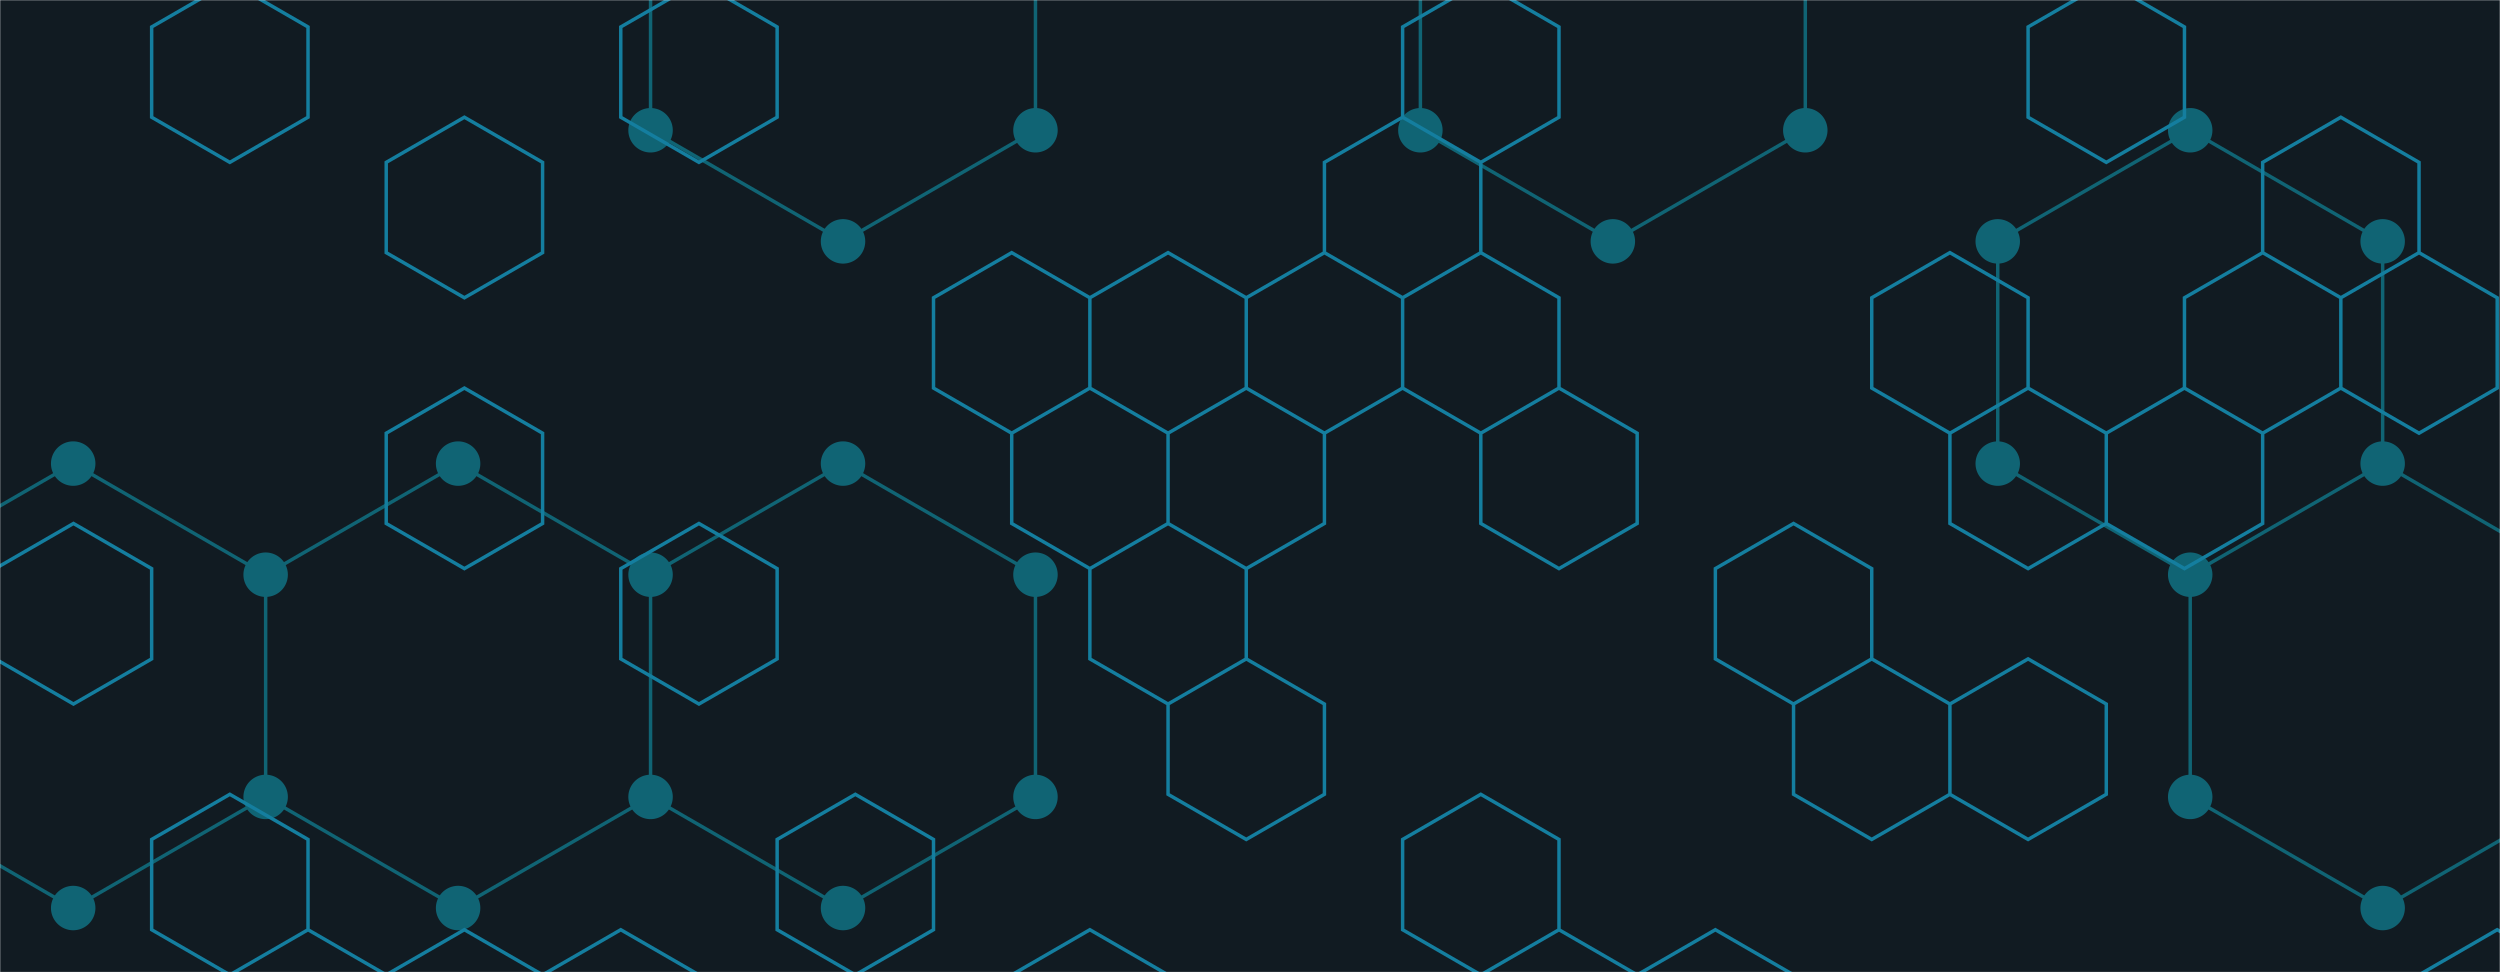 <svg xmlns="http://www.w3.org/2000/svg" version="1.1" xmlns:xlink="http://www.w3.org/1999/xlink" xmlns:svgjs="http://svgjs.com/svgjs" width="1440" height="560" preserveAspectRatio="none" viewBox="0 0 1440 560"><g mask="url(&quot;#SvgjsMask1243&quot;)" fill="none"><rect width="1440" height="560" x="0" y="0" fill="rgba(17, 27, 34, 1)"></rect><path d="M42.16 267.03L153.01 331.03L153.01 459.03L42.16 523.03L-68.69 459.03L-68.69 331.03zM263.87 267.03L374.72 331.03L374.72 459.03L263.87 523.03L153.01 459.03L153.01 331.03zM485.58 -116.97L596.43 -52.97L596.43 75.03L485.58 139.03L374.72 75.03L374.72 -52.97zM485.58 267.03L596.43 331.03L596.43 459.03L485.58 523.03L374.72 459.03L374.72 331.03zM929 -116.97L1039.85 -52.97L1039.85 75.03L929 139.03L818.14 75.03L818.14 -52.97zM1261.56 75.03L1372.41 139.03L1372.41 267.03L1261.56 331.03L1150.7 267.03L1150.7 139.03zM1372.41 267.03L1483.27 331.03L1483.27 459.03L1372.41 523.03L1261.56 459.03L1261.56 331.03z" stroke="rgba(16, 100, 116, 1)" stroke-width="2"></path><path d="M29.36 267.03 a12.8 12.8 0 1 0 25.6 0 a12.8 12.8 0 1 0 -25.6 0zM140.21 331.03 a12.8 12.8 0 1 0 25.6 0 a12.8 12.8 0 1 0 -25.6 0zM140.21 459.03 a12.8 12.8 0 1 0 25.6 0 a12.8 12.8 0 1 0 -25.6 0zM29.36 523.03 a12.8 12.8 0 1 0 25.6 0 a12.8 12.8 0 1 0 -25.6 0zM-81.49 459.03 a12.8 12.8 0 1 0 25.6 0 a12.8 12.8 0 1 0 -25.6 0zM-81.49 331.03 a12.8 12.8 0 1 0 25.6 0 a12.8 12.8 0 1 0 -25.6 0zM251.07 267.03 a12.8 12.8 0 1 0 25.6 0 a12.8 12.8 0 1 0 -25.6 0zM361.92 331.03 a12.8 12.8 0 1 0 25.6 0 a12.8 12.8 0 1 0 -25.6 0zM361.92 459.03 a12.8 12.8 0 1 0 25.6 0 a12.8 12.8 0 1 0 -25.6 0zM251.07 523.03 a12.8 12.8 0 1 0 25.6 0 a12.8 12.8 0 1 0 -25.6 0zM472.78 -116.97 a12.8 12.8 0 1 0 25.6 0 a12.8 12.8 0 1 0 -25.6 0zM583.63 -52.97 a12.8 12.8 0 1 0 25.6 0 a12.8 12.8 0 1 0 -25.6 0zM583.63 75.03 a12.8 12.8 0 1 0 25.6 0 a12.8 12.8 0 1 0 -25.6 0zM472.78 139.03 a12.8 12.8 0 1 0 25.6 0 a12.8 12.8 0 1 0 -25.6 0zM361.92 75.03 a12.8 12.8 0 1 0 25.6 0 a12.8 12.8 0 1 0 -25.6 0zM361.92 -52.97 a12.8 12.8 0 1 0 25.6 0 a12.8 12.8 0 1 0 -25.6 0zM472.78 267.03 a12.8 12.8 0 1 0 25.6 0 a12.8 12.8 0 1 0 -25.6 0zM583.63 331.03 a12.8 12.8 0 1 0 25.6 0 a12.8 12.8 0 1 0 -25.6 0zM583.63 459.03 a12.8 12.8 0 1 0 25.6 0 a12.8 12.8 0 1 0 -25.6 0zM472.78 523.03 a12.8 12.8 0 1 0 25.6 0 a12.8 12.8 0 1 0 -25.6 0zM916.2 -116.97 a12.8 12.8 0 1 0 25.6 0 a12.8 12.8 0 1 0 -25.6 0zM1027.05 -52.97 a12.8 12.8 0 1 0 25.6 0 a12.8 12.8 0 1 0 -25.6 0zM1027.05 75.03 a12.8 12.8 0 1 0 25.6 0 a12.8 12.8 0 1 0 -25.6 0zM916.2 139.03 a12.8 12.8 0 1 0 25.6 0 a12.8 12.8 0 1 0 -25.6 0zM805.34 75.03 a12.8 12.8 0 1 0 25.6 0 a12.8 12.8 0 1 0 -25.6 0zM805.34 -52.97 a12.8 12.8 0 1 0 25.6 0 a12.8 12.8 0 1 0 -25.6 0zM1248.76 75.03 a12.8 12.8 0 1 0 25.6 0 a12.8 12.8 0 1 0 -25.6 0zM1359.61 139.03 a12.8 12.8 0 1 0 25.6 0 a12.8 12.8 0 1 0 -25.6 0zM1359.61 267.03 a12.8 12.8 0 1 0 25.6 0 a12.8 12.8 0 1 0 -25.6 0zM1248.76 331.03 a12.8 12.8 0 1 0 25.6 0 a12.8 12.8 0 1 0 -25.6 0zM1137.9 267.03 a12.8 12.8 0 1 0 25.6 0 a12.8 12.8 0 1 0 -25.6 0zM1137.9 139.03 a12.8 12.8 0 1 0 25.6 0 a12.8 12.8 0 1 0 -25.6 0zM1470.47 331.03 a12.8 12.8 0 1 0 25.6 0 a12.8 12.8 0 1 0 -25.6 0zM1470.47 459.03 a12.8 12.8 0 1 0 25.6 0 a12.8 12.8 0 1 0 -25.6 0zM1359.61 523.03 a12.8 12.8 0 1 0 25.6 0 a12.8 12.8 0 1 0 -25.6 0zM1248.76 459.03 a12.8 12.8 0 1 0 25.6 0 a12.8 12.8 0 1 0 -25.6 0z" fill="rgba(16, 100, 116, 1)"></path><path d="M42.32 301.52L87.35 327.52L87.35 379.52L42.32 405.52L-2.71 379.52L-2.71 327.52zM132.39 -10.48L177.42 15.52L177.42 67.52L132.39 93.52L87.35 67.52L87.35 15.52zM132.39 457.52L177.42 483.52L177.42 535.52L132.39 561.52L87.35 535.52L87.35 483.52zM177.42 535.52L222.46 561.52L222.46 613.52L177.42 639.52L132.39 613.52L132.39 561.52zM267.49 67.52L312.53 93.52L312.53 145.52L267.49 171.52L222.46 145.52L222.46 93.52zM267.49 223.52L312.53 249.52L312.53 301.52L267.49 327.52L222.46 301.52L222.46 249.52zM267.49 535.52L312.53 561.52L312.53 613.52L267.49 639.52L222.46 613.52L222.46 561.52zM357.56 535.52L402.6 561.52L402.6 613.52L357.56 639.52L312.53 613.52L312.53 561.52zM402.6 -10.48L447.63 15.52L447.63 67.52L402.6 93.52L357.56 67.52L357.56 15.52zM402.6 301.52L447.63 327.52L447.63 379.52L402.6 405.52L357.56 379.52L357.56 327.52zM492.67 457.52L537.7 483.52L537.7 535.52L492.67 561.52L447.63 535.52L447.63 483.52zM582.74 145.52L627.77 171.52L627.77 223.52L582.74 249.52L537.7 223.52L537.7 171.52zM627.77 223.52L672.8 249.52L672.8 301.52L627.77 327.52L582.74 301.52L582.74 249.52zM627.77 535.52L672.8 561.52L672.8 613.52L627.77 639.52L582.74 613.52L582.74 561.52zM672.8 145.52L717.84 171.52L717.84 223.52L672.8 249.52L627.77 223.52L627.77 171.52zM717.84 223.52L762.87 249.52L762.87 301.52L717.84 327.52L672.8 301.52L672.8 249.52zM672.8 301.52L717.84 327.52L717.84 379.52L672.8 405.52L627.77 379.52L627.77 327.52zM717.84 379.52L762.87 405.52L762.87 457.52L717.84 483.52L672.8 457.52L672.8 405.52zM807.91 67.52L852.94 93.52L852.94 145.52L807.91 171.52L762.87 145.52L762.87 93.52zM762.87 145.52L807.91 171.52L807.91 223.52L762.87 249.52L717.84 223.52L717.84 171.52zM852.94 -10.48L897.98 15.52L897.98 67.52L852.94 93.52L807.91 67.52L807.91 15.52zM852.94 145.52L897.98 171.52L897.98 223.52L852.94 249.52L807.91 223.52L807.91 171.52zM897.98 223.52L943.01 249.52L943.01 301.52L897.98 327.52L852.94 301.52L852.94 249.52zM852.94 457.52L897.98 483.52L897.98 535.52L852.94 561.52L807.91 535.52L807.91 483.52zM897.98 535.52L943.01 561.52L943.01 613.52L897.98 639.52L852.94 613.52L852.94 561.52zM988.05 535.52L1033.08 561.52L1033.08 613.52L988.05 639.52L943.01 613.52L943.01 561.52zM1033.08 301.52L1078.12 327.52L1078.12 379.52L1033.08 405.52L988.05 379.52L988.05 327.52zM1078.12 379.52L1123.15 405.52L1123.15 457.52L1078.12 483.52L1033.08 457.52L1033.08 405.52zM1123.15 145.52L1168.18 171.52L1168.18 223.52L1123.15 249.52L1078.12 223.52L1078.12 171.52zM1168.18 223.52L1213.22 249.52L1213.22 301.52L1168.18 327.52L1123.15 301.52L1123.15 249.52zM1168.18 379.52L1213.22 405.52L1213.22 457.52L1168.18 483.52L1123.15 457.52L1123.15 405.52zM1213.22 -10.48L1258.25 15.52L1258.25 67.52L1213.22 93.52L1168.18 67.52L1168.18 15.52zM1258.25 223.52L1303.29 249.52L1303.29 301.52L1258.25 327.52L1213.22 301.52L1213.22 249.52zM1348.32 67.52L1393.36 93.52L1393.36 145.52L1348.32 171.52L1303.29 145.52L1303.29 93.52zM1303.29 145.52L1348.32 171.52L1348.32 223.52L1303.29 249.52L1258.25 223.52L1258.25 171.52zM1393.36 145.52L1438.39 171.52L1438.39 223.52L1393.36 249.52L1348.32 223.52L1348.32 171.52zM1438.39 535.52L1483.43 561.52L1483.43 613.52L1438.39 639.52L1393.36 613.52L1393.36 561.52z" stroke="rgba(20, 126, 159, 1)" stroke-width="2"></path></g><defs><mask id="SvgjsMask1243"><rect width="1440" height="560" fill="#ffffff"></rect></mask></defs></svg>